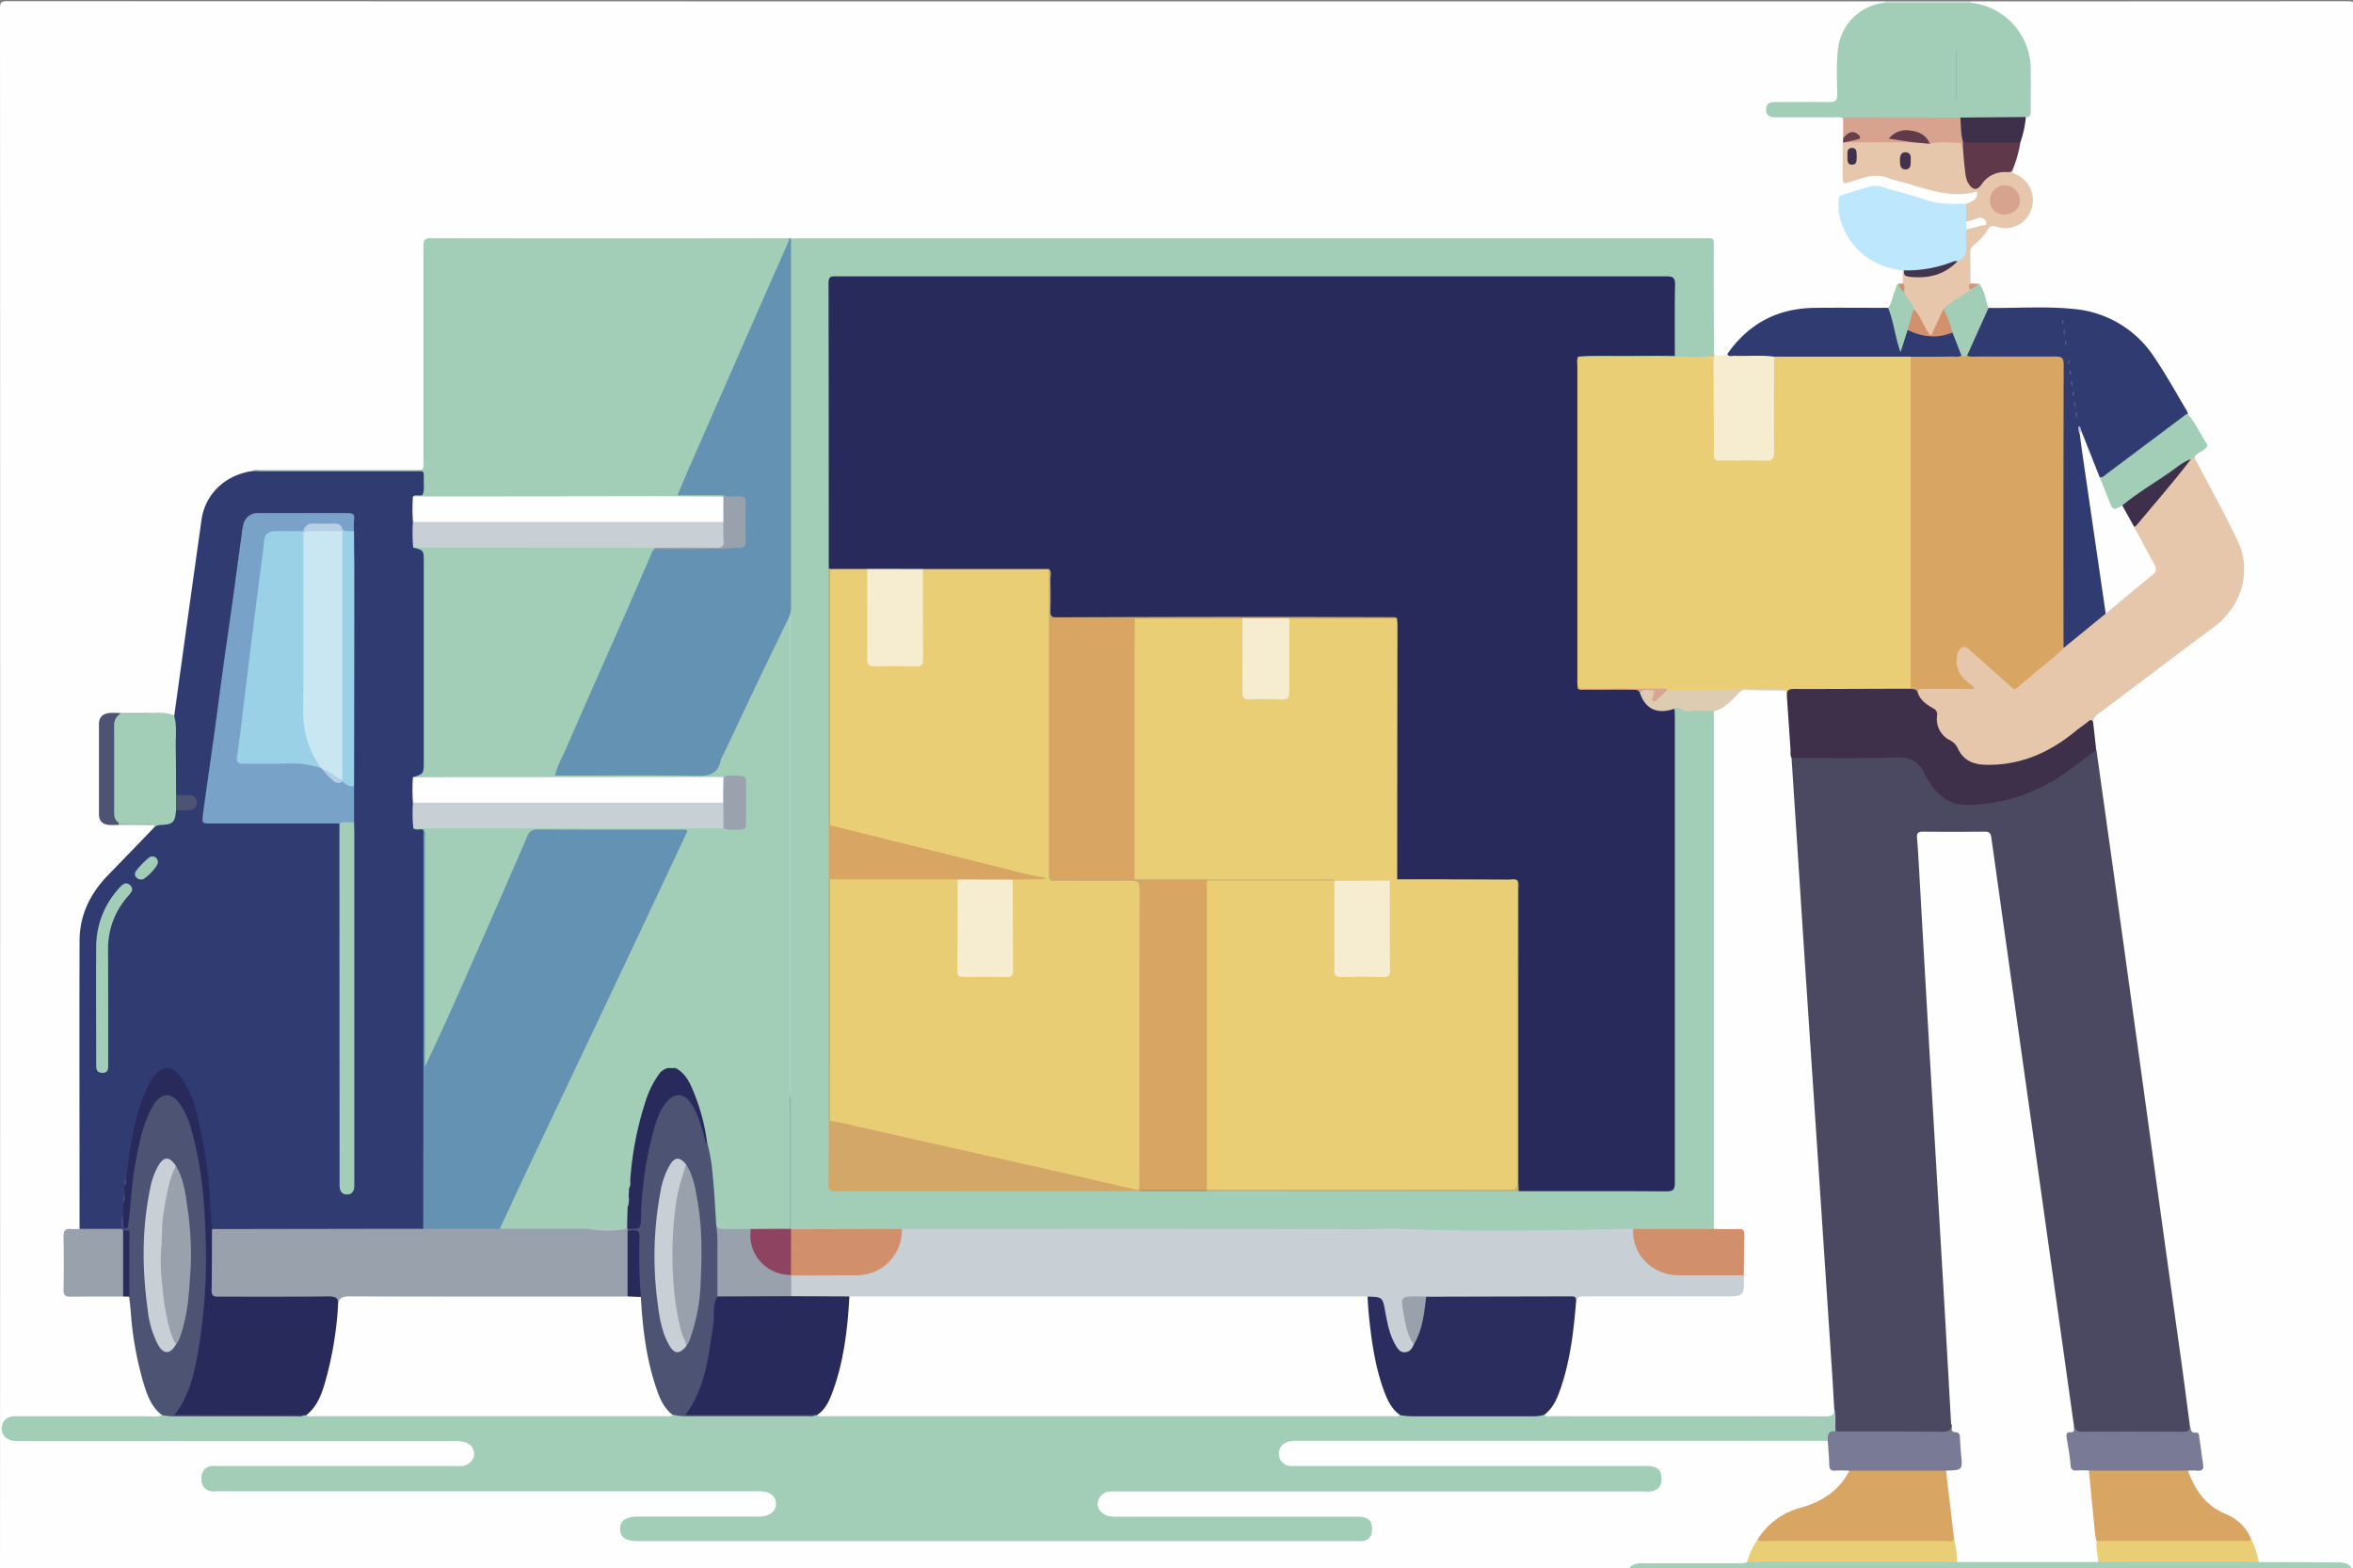 <svg id="OBJECT" xmlns="http://www.w3.org/2000/svg" viewBox="0 0 752.64 501.65"><rect x="0" y="0" width="752.64" height="501.65" fill="#808080" stroke="none"/><defs><style>.cls-1{fill:#fefefe;}.cls-2{fill:#d1e6db;}.cls-3{fill:#a2ceb8;}.cls-4{fill:#2f3b71;}.cls-5{fill:#6392b3;}.cls-6{fill:#a3ceb8;}.cls-7{fill:#4d5473;}.cls-8{fill:#d9a562;}.cls-9{fill:#e6c7ac;}.cls-10{fill:#bce7fd;}.cls-11{fill:#f6ecd0;}.cls-12{fill:#797a96;}.cls-13{fill:#e9ce76;}.cls-14{fill:#99a1ad;}.cls-15{fill:#d8a38e;}.cls-16{fill:#292c5c;}.cls-17{fill:#67404e;}.cls-18{fill:#98baaf;}.cls-19{fill:#97baaf;}.cls-20{fill:#d0916e;}.cls-21{fill:#4b4961;}.cls-22{fill:#3e304a;}.cls-23{fill:#797b96;}.cls-24{fill:#5f394a;}.cls-25{fill:#d19977;}.cls-26{fill:#272a5b;}.cls-27{fill:#e9ce75;}.cls-28{fill:#c8d0d5;}.cls-29{fill:#d3a767;}.cls-30{fill:#d28f6c;}.cls-31{fill:#ddcbb2;}.cls-32{fill:#caa96c;}.cls-33{fill:#8e4461;}.cls-34{fill:#99a2ad;}.cls-35{fill:#bead74;}.cls-36{fill:#add4c1;}.cls-37{fill:#92b9ac;}.cls-38{fill:#b39065;}.cls-39{fill:#b4c3c3;}.cls-40{fill:#78a2c8;}.cls-41{fill:#9bd1e6;}.cls-42{fill:#a1cdb7;}.cls-43{fill:#464e7d;}.cls-44{fill:#434b7a;}.cls-45{fill:#444c7b;}.cls-46{fill:#2a2d5d;}.cls-47{fill:#95baa9;}.cls-48{fill:#d2906c;}.cls-49{fill:#42354e;}.cls-50{fill:#613b4b;}.cls-51{fill:#42334c;}.cls-52{fill:#41324b;}.cls-53{fill:#bbbfd0;}.cls-54{fill:#5a5d81;}.cls-55{fill:#53587f;}.cls-56{fill:#565a80;}.cls-57{fill:#575b80;}.cls-58{fill:#595d81;}.cls-59{fill:#d7a591;}.cls-60{fill:#e9cd75;}.cls-61{fill:#d0b973;}.cls-62{fill:#9ad1e6;}.cls-63{fill:#c9e7f2;}.cls-64{fill:#b7d0e3;}.cls-65{fill:#b4cee2;}</style></defs><title>contact</title><path class="cls-1" d="M753.17,505.4c0,3.36,0,3.36-3.36,3.36q-373.75,0-747.5.06c-2,0-2.31-.46-2.31-2.36Q.09,254.61,0,2.77C0,.91.25.38,2.29.38q300.32.1,600.64.06a.55.55,0,0,1-.16.75,5,5,0,0,1-1.53.65c-8.5,2.61-12.78,8.25-13,17.12-.07,3.68,0,7.36,0,11,0,2.71-.57,3.24-3.26,3.28-4.72.08-9.44,0-14.16,0-.8,0-1.6,0-2.39,0-1.12.09-2.43.08-2.44,1.65s1.31,1.65,2.42,1.66c6,.1,12,0,18,.06,1.24,0,2.62-.23,3.46,1.12.61,2,.24,4,.3,6,.05.55,0,1.11,0,1.67,0,3.35,0,6.7,0,10,0,1.6.58,2.24,2.19,1.66.6-.21,1.23-.34,1.82-.57a16.24,16.24,0,0,1,11.45-.05c4.23,1.41,8.56,2.58,12.9,3.65a27.93,27.93,0,0,0,12.76.5c1.52-.33,1.87.46,1.61,1.75-.42,2.07-2.19,2.55-3.83,3.19a32.47,32.47,0,0,1-13-1.08c-4.35-1.35-8.76-2.51-13.13-3.78a10.88,10.88,0,0,0-7,.16,36.77,36.77,0,0,1-4.6,1.36c-2,.46-2.74,1.65-2.57,3.65a21.43,21.43,0,0,0,17.8,19.56c.85.17,1.78.12,2.44.85a5.42,5.42,0,0,1,.11,4,2.31,2.31,0,0,1-1.2.95c-1.44,1.14-1.4,3-2.06,4.46-.5,1.15-.65,2.51-2.09,3-7.25.43-14.5.06-21.75.19s-14.24,1.53-20.33,5.91a38.85,38.85,0,0,0-7.2,7,7.74,7.74,0,0,1-1.79,1.91c-1.61.67-3.21,1-4.69-.3a7.68,7.68,0,0,1-.51-3.76c0-9.75,0-19.51,0-29.26,0-3.2-.2-3.39-3.4-3.41-4.88,0-9.75,0-14.63,0H256.65A26.72,26.72,0,0,1,253.3,77h-1c-1,.09-2.08.09-3.11.09H140.62c-4.42,0-4.43,0-4.43,4.49q0,32.13,0,64.26c0,5-.11,5.06-5.12,5.06H84.55a11.29,11.29,0,0,0-3.33.22c-6.79,1.22-12.09,4.44-14.88,11.06a17.11,17.11,0,0,0-1.25,4.36q-4.17,29.7-8.27,59.39a5.44,5.44,0,0,1-1,3.13c-2.51.13-5-.69-7.48-.4-3.24,0-6.48,0-9.71,0h-.24c-5.42.11-5.89.58-5.89,5.9q0,11.47,0,22.94c0,5.41.2,5.61,5.6,5.79,3.59.13,7.19-.23,10.77.2a1.27,1.27,0,0,1,.88.93,3.79,3.79,0,0,1-1.55,2.6c-4.65,4.63-9.24,9.31-13.67,14.14-5.24,5.72-8.26,12.33-8.27,20.14q0,43.92,0,87.83c0,1.4.32,2.9-.69,4.16a2.11,2.11,0,0,1-1.11.42c-3.12,0-3.45.24-3.44,4.21,0,4.39,0,8.78,0,13.17,0,2.62.23,2.82,2.9,2.85,5.11.07,10.21-.07,15.32.07a4,4,0,0,1,2.07.42c1.15,1.49,1.07,3.28,1.22,5a110,110,0,0,0,4.2,23.26,21.89,21.89,0,0,0,4.55,8.61c.46.49,1.07,1,.58,1.88-1.2.89-2.6.66-3.94.66q-20.4,0-40.8,0a11.69,11.69,0,0,0-3.34.23,2.79,2.79,0,0,0-2.19,2.81,2.74,2.74,0,0,0,2.15,2.82,13.81,13.81,0,0,0,4.06.27H142.86a21,21,0,0,1,5,.31c2.87.69,4.51,2.56,4.35,4.93s-2.22,4.12-4.94,4.4c-1.12.11-2.24.06-3.36.06H71.68a23.54,23.54,0,0,0-3.36.09c-1.94.28-3,1.35-3,3.12s1,3,3.08,3.31a26.91,26.91,0,0,0,3.59.09H240a28.32,28.32,0,0,1,4.32.14c2.66.41,4.39,2.2,4.47,4.56s-1.65,4.22-4.24,4.78a17.57,17.57,0,0,1-3.83.22H204.94a16.18,16.18,0,0,0-3.11.16,2.87,2.87,0,0,0-2.44,2.87,2.73,2.73,0,0,0,2.34,2.91,12.53,12.53,0,0,0,2.87.19H432.84a19.27,19.27,0,0,0,2.4-.1,2.72,2.72,0,0,0,2.64-3.08,2.62,2.62,0,0,0-2.6-2.86,31.16,31.16,0,0,0-3.35-.09H359a14.26,14.26,0,0,1-5-.53,4.77,4.77,0,0,1-3.48-4.63,4.93,4.93,0,0,1,4.15-4.36,23,23,0,0,1,4.31-.18h164.4c1.12,0,2.24,0,3.36,0,2.63-.17,3.83-1.24,3.8-3.34s-1.21-3-3.7-3.2c-1-.07-2.08,0-3.12,0H416.42a27,27,0,0,1-3.6-.09,4.66,4.66,0,0,1-.81-9.19,15,15,0,0,1,4.76-.42H580.21a10.16,10.16,0,0,1,4.24.41c1.48,1.61,1.17,3.71,1.31,5.59.25,3.44.07,3.75,3.79,3.69a3.81,3.81,0,0,1,1.38.23c1.55,1.08.48,2.11-.14,3-3.44,5.09-8.36,8.08-14.14,9.72a24.36,24.36,0,0,0-11.73,7.11c-.87,1-1.61,2-2.38,3-1.17,1.62-1.69,3.55-2.56,5.31a4.79,4.79,0,0,1-1.64,2.27,8.72,8.72,0,0,1-4,.52h-27.6c-3.82,0-5.26.84-5.29,3s1.43,3.11,5.22,3.11q51.35,0,102.69,0H746.21c2.19,0,4.33,0,6.06-1.62A.9.9,0,0,1,753.17,505.4Z"/><path class="cls-1" d="M630.29.44Q690.65.44,751,.4c1.8,0,2.21.4,2.21,2.2q-.08,250-.05,499.92a.76.76,0,0,1-.82,0,8.75,8.75,0,0,0-6.39-2.14c-6.6,0-13.21,0-19.82,0a9.65,9.65,0,0,1-3.3-.29c-1.45-.92-1.43-2.57-1.92-4-.4-1.12-.79-2.25-1.24-3.35a15.26,15.26,0,0,0-8.16-8c-5.74-2.41-9.23-6.81-11.49-12.4-.31-.78-.87-1.61.1-2.36,3.83-.81,3.82-.81,3.41-5-.12-1.27-.4-2.52-.52-3.8a2.36,2.36,0,0,0-1.24-2.18c-1.26-.56-1.62-1.68-1.94-2.86-1.85-11.76-3.32-23.58-5-35.37-3.17-22.55-6.24-45.11-9.38-67.67-4.85-34.9-9.59-69.82-14.48-104.72-.38-2.76-.83-5.53-1.07-8.32-.1-3-1-5.84-.94-8.82,0-1.93,1.22-3,2.61-4,11.94-8.86,23.72-17.92,35.61-26.84,4.94-3.71,8.61-8.28,9.57-14.65a22.23,22.23,0,0,0-2.07-13.74c-3.8-7.48-7.63-14.94-11.61-22.33a15,15,0,0,1-1.49-3.26c0-1.44,1.2-2,2.17-2.58,1.34-.84,1.59-1.71.71-3.11-1.77-2.81-3.41-5.69-5.18-8.5-3.09-5.13-6.23-10.23-9.32-15.35-7.19-11.89-17.93-17.54-31.6-17.9-6.38-.17-12.77,0-19.15,0a8.24,8.24,0,0,1-3.08-.31c-1.1-.61-1.11-1.81-1.52-2.81-.62-1.5-.64-3.28-2-4.42-.79-.27-1.71-.1-2.42-.66-1.05-3.68-.52-7.42-.31-11.13a3.41,3.41,0,0,1,1.48-2.11,19.76,19.76,0,0,0,3.51-3.92c1.13-1.72,2.4-2.09,4.43-1.65a8.2,8.2,0,0,0,9.94-10.19A8.84,8.84,0,0,0,645,56.57c-.75-.47-1.61-.79-1.7-1.84.67-3.1,1.86-6.07,2.41-9.21.9-2.68,1.06-5.56,2.15-8.19a4.14,4.14,0,0,0,1-3.31c0-3.82,0-7.64,0-11.46A20.6,20.6,0,0,0,633.31,2.12a9.16,9.16,0,0,1-2.92-1A.5.5,0,0,1,630.29.44Z"/><path class="cls-2" d="M630.29.44a2.33,2.33,0,0,0,0,.46c-.89.91-2,.79-3.16.79q-10.54,0-21.11,0c-1.1,0-2.27.13-3.14-.81a3.25,3.25,0,0,0,0-.44Z"/><path class="cls-3" d="M253,76.27c1,0,1.92-.06,2.88-.06h288.8c3.88,0,3.48-.43,3.49,3.43q0,17,.07,34.06c-.07.13-.14.27-.2.41a1.3,1.3,0,0,1-.78.52c-3.88.33-7.76.81-11.61-.3a2.13,2.13,0,0,1-.45-.82,13.93,13.93,0,0,1-.25-3.81c0-5.92,0-11.84,0-17.76,0-2.5-.31-2.75-2.73-2.86-.72,0-1.44,0-2.16,0H270.46c-4.66,0-4.66,0-4.66,4.75q0,42.47,0,84.93a29.56,29.56,0,0,1-.09,3.12q-.06,41,0,82c.12,5.8.13,11.61,0,17.42q-.06,38.58,0,77.17c.18,6.07,0,12.14.08,18.21,0,3.51.12,3.63,3.64,3.63h81.72c4.16,0,8.31.09,12.46.1H365q10.5,0,21,0,49.86,0,99.73,0c14.47-.18,28.94,0,43.41-.08,1.12,0,2.24-.05,3.36,0,1.76.07,2.46-.77,2.4-2.46,0-1,0-1.92,0-2.88q0-71.71,0-143.44a15.67,15.67,0,0,1,.28-4.53c.3-.74.92-1.33,1.64-1,3.15,1.36,6.49.2,9.67.84.78.16,1.61.17,2.05,1a8.74,8.74,0,0,1,.39,3.55q0,78.9,0,157.8c0,1.34.19,2.73-.61,4a3.8,3.8,0,0,1-2.7.72c-7.79,0-15.58.1-23.38,0-.32,0-.63.05-.95.06-20.53.47-41.07.66-61.6.42-4.62,0-9.25-.42-13.89-.42H290.53c-.64,0-1.28,0-1.91-.07-11,.12-22.06,0-33.09,0a5.31,5.31,0,0,1-2.12-.34,1.15,1.15,0,0,1-.6-.68c-.07-13.78,0-27.55,0-40.81-.14-.84-.56-.35-.31-.55.58,13.88.29,27.75.15,41.63a3.47,3.47,0,0,1-2.68.74c-3.26,0-6.52.09-9.78,0-2.79.09-5.58.06-8.37,0-1.23,0-2.42-.18-3.07-1.44-.82-2.61-.52-5.35-.75-8-.52-6.24-1.22-12.46-2.19-18.64A77.69,77.69,0,0,0,221,348.8c-1.1-2.59-2.47-5-5-6.48a2.21,2.21,0,0,0-2.53,0c-2.2,1.11-3.36,3.12-4.38,5.2-3.23,6.59-4.64,13.69-5.81,20.85-.51,3.06-.92,6.14-1.17,9.23a6.94,6.94,0,0,0-.28,2.6,11.15,11.15,0,0,1-.2,2.31,9.46,9.46,0,0,0-.25,3.47,27,27,0,0,1-.19,4.4,11.56,11.56,0,0,1-.83,2.76,2,2,0,0,1-.74.44c-3.84.42-7.7,0-11.54.25q-12.39,0-24.77,0a10.3,10.3,0,0,1-2.6-.2c-1.59-.53-.9-1.63-.56-2.54,1.25-3.37,3-6.53,4.54-9.78q6.87-14.49,13.72-29c9-19.06,18-38.1,27-57.19,4.27-9.12,8.65-18.18,12.88-27.3a14.42,14.42,0,0,1,1.31-2.29,2.68,2.68,0,0,1,1.23-1,50,50,0,0,1,10.45-.1c6.45,1.06,6.66.88,6.66-5.56,0-2.48,0-5,0-7.44,0-1.86-.81-2.59-2.61-2.54a20.72,20.72,0,0,0-4.3.38,25.09,25.09,0,0,1-4.06.18q-45.16,0-90.33,0c-1.49,0-3.05.3-4.43-.6a.56.56,0,0,1,.29-.94c2.24-.62,2.19-2.35,2.19-4.17q0-31.6,0-63.2c0-2.12-.11-4-2.47-4.75-.29-.1-.13-.42-.13-.64.95-.8,2.11-.68,3.21-.68h70.79a8.52,8.52,0,0,1,2.61.25,2.11,2.11,0,0,1,.72.46c.34.94-.2,1.71-.54,2.49q-11,25.18-22.06,50.32c-2.55,5.78-5.06,11.57-7.6,17.36-.93,2.15-.88,2.2,1.53,2.2,14.8,0,29.59,0,44.39,0a3.86,3.86,0,0,0,4-2.61c4.57-10,9.39-20,14.06-30,2.36-5.07,4.86-10.09,7.16-15.19a5,5,0,0,1,1.55-2.38c.63-.41.81,0,.84.59,0,50.16,0,100.32,0,150,0-.28,0-1.06,0-1.83q0-73.17,0-146.35c0-1,.35-2.09-.43-3a28.89,28.89,0,0,1-.09-5.5q0-54.93,0-109.86C252.25,79.66,251.92,77.85,253,76.27Z"/><path class="cls-4" d="M132.18,175.16c3.37.86,3.37.86,3.37,4.72v63.59c0,4.05,0,4.05-3.43,5.14,1.28,2.57.48,5.31.63,8,.16,2.48-.25,5,.26,7.44.57,1.2,2.39.47,2.85,1.84a9.52,9.52,0,0,1,.23,2.86q0,6.48,0,13c-.08,35.6.16,71.19.09,106.78,0,1.58.31,3.22-.61,4.69-1,.82-2.25.7-3.44.71h-61a8.78,8.78,0,0,1-2.84-.29c-1.3-.58-1.1-1.8-1.21-2.88-.66-6.67-.82-13.39-1.94-20-1.35-7.95-2.43-16-6.3-23.24A18.53,18.53,0,0,0,57,344.61c-2.32-2.86-4.9-2.89-7.14,0a28.09,28.09,0,0,0-4.41,9.25,111.87,111.87,0,0,0-4,19.92,20.74,20.74,0,0,1-.58,2.82,6.51,6.51,0,0,0-.32,2.63,11.4,11.4,0,0,1-.2,2.33,9.64,9.64,0,0,0-.25,3.51,19.51,19.51,0,0,1-.2,3.74c-.67,1.45.25,3.29-1.12,4.57-4.46.6-8.92,1.12-13.33-.3,0-30.7-.08-61.41,0-92.12,0-8.2,3.39-15.15,9.08-21q7.53-7.74,15-15.52a1.85,1.85,0,0,1,2-1.06,3.88,3.88,0,0,0,4.25-3.61,1.45,1.45,0,0,1,.48-.8c1.19-.69,2.5-.37,3.76-.5,1-.1,2-.28,2.09-1.52s-.9-1.7-2-1.87c-1.44-.22-3.1.44-4.23-1a8.74,8.74,0,0,1-.37-3.29c-.1-6.75.19-13.5-.17-20.24a2.27,2.27,0,0,1,.39-1.58c2.91-20.93,5.78-41.87,8.75-62.79,1.17-8.23,7.7-14.33,16.29-15.51a5.07,5.07,0,0,1,2.12-.16h50.23c2.74,0,3,.23,3.11,2.92,0,.32,0,.64,0,1,.2,2.4-.21,4.46-2.88,5.27-1.1,2.44-.26,5-.56,7.52C132.6,169.8,133.38,172.55,132.18,175.16Z"/><path class="cls-3" d="M584.58,460.86l-170.15,0a6.77,6.77,0,0,0-3,.54,3.77,3.77,0,0,0-2.33,4.08,3.89,3.89,0,0,0,3.48,3.44,12.84,12.84,0,0,0,2.15,0H526.53c3.72,0,5,1.26,4.93,4.53-.07,2.15-1.3,3.18-3.2,3.58a11.89,11.89,0,0,1-2.39.05H357.4c-.72,0-1.44,0-2.16,0a4.21,4.21,0,0,0-4.13,3.63c-.23,1.76,1.19,3.52,3.23,4.16a11,11,0,0,0,3.33.28h76.55c3.5,0,4.9,1.4,4.61,4.53a3.23,3.23,0,0,1-3.18,3.26,23.78,23.78,0,0,1-2.39,0H204.07c-4,0-5.68-1.15-5.72-3.84s1.82-4,5.86-4h38.64c3.31,0,5.45-1.71,5.35-4.18s-1.94-3.9-5.33-3.9H70.09a19.2,19.2,0,0,1-2.4,0c-2.08-.25-3.27-1.75-3.28-4s1.16-3.79,3.22-4.07a17.27,17.27,0,0,1,2.16,0h75.83c.72,0,1.45.05,2.16,0,2-.18,3.87-1.9,3.86-3.67a3.9,3.9,0,0,0-3.07-4,12.63,12.63,0,0,0-3.56-.35H6.77c-.64,0-1.28,0-1.92,0C2.23,460.77.6,459.32.55,457s1.61-4,4.35-4c13.92,0,27.84,0,41.76,0,1.73,0,3.5.39,5.19-.31.59-.58,1.33-.44,2-.42,13.66.36,27.33.06,41,.15a7.55,7.55,0,0,0,1.9-.23,4.23,4.23,0,0,1,1.42,0,24.53,24.53,0,0,0,4.77.12q55.22,0,110.43,0a8.44,8.44,0,0,0,1.67-.16c14.26.55,28.53.11,42.79.24a10.45,10.45,0,0,0,2.62-.18,3.78,3.78,0,0,1,.95,0,13.84,13.84,0,0,0,3.58.08q90.6,0,181.18,0a8.44,8.44,0,0,0,1.67-.16q23,.39,46,0a11,11,0,0,0,1.9.16H582c1.68,0,3.41.15,4.5-1.55,1.27-.27,1.2.8,1.26,1.45a13.05,13.05,0,0,1-.22,5.35A10.13,10.13,0,0,0,584.58,460.86Z"/><path class="cls-3" d="M132.12,158.85c.89-1,2.72.3,3.17-.88s.25-2.82.25-4.24c0-3.46.36-3-3.11-3H83.33c-.87,0-1.75-.06-2.62-.09.85-.66,1.85-.34,2.78-.34q24.33,0,48.68,0c3.67,0,3.27.35,3.27-3.4q0-34.05,0-68.11c0-1.64.09-2.6,2.24-2.59q57.08.11,114.15,0c.24,0,.48,0,.72.06.44,1.44-.35,2.63-.87,3.83-6,13.67-12,27.36-18,41-5.3,12.06-10.62,24.12-16,36.43a60.76,60.76,0,0,0,7.36.16c1.44.05,2.88-.06,4.32.05.79.06,1.84-.23,2.13,1a1.43,1.43,0,0,1-.66.55,11,11,0,0,1-3.57.3q-45.53,0-91,0C134.84,159.61,133.34,159.92,132.12,158.85Z"/><path class="cls-5" d="M231.4,158.41H216.69c1.35-3.17,2.57-6.08,3.83-9q10.08-23,20.17-46,5.58-12.7,11.2-25.39c.25-.58.43-1.19.65-1.78a.61.61,0,0,1,.46,0q0,58.5,0,117a7.41,7.41,0,0,1-.43,3.52c.13.12.16.21.1.29s-.11.11-.16.11c-3.23,6.67-6.49,13.32-9.68,20-3.81,8-7.56,16-11.34,24a9.31,9.31,0,0,0-.93,1.94c-.88,4.58-3.83,5.16-8,5.08-14.15-.27-28.3-.1-42.45-.1h-2.57c.66-3,2.1-5.42,3.23-8C187.32,225.06,194,210,200.61,195c2.5-5.7,4.94-11.42,7.42-17.12a5.51,5.51,0,0,1,1.3-2.26c.87-.77,1.94-.64,3-.64,4.95,0,9.9-.1,14.85,0,3,.08,5.86-.68,8.81-.63,1.3,0,1.86-.74,1.87-2,.06-3.6,0-7.19,0-10.78,0-1.6-.89-2-2.29-2.05S232.45,160,231.4,158.41Z"/><path class="cls-3" d="M602.9.88l27.41,0a21.41,21.41,0,0,1,19.24,20.68c.08,4.63,0,9.26,0,13.9,0,1.13,0,2.15-1.59,2a3.56,3.56,0,0,1-2.68.73c-6.12,0-12.23.09-18.35,0-11.94.14-23.87,0-35.81.06a2.94,2.94,0,0,1-1.62-.32c-.93-.69-2-.4-3-.4-6.23,0-12.47,0-18.7,0-2.15,0-3.1-1-2.85-2.88s1.5-2,3-2c5.76,0,11.51-.07,17.27,0,1.88,0,2.43-.49,2.44-2.41,0-5-.4-10,.32-15.07A16.69,16.69,0,0,1,602.9.88Z"/><path class="cls-6" d="M752.71,502.5c0,1,0,1.95,0,2.93a3.58,3.58,0,0,1-3.94,2.46c-.88,0-1.76,0-2.64,0H526.64c-.64,0-1.28,0-1.92,0-2.64-.06-4.24-1.49-4.29-3.83s1.59-4,4.36-4c10.32,0,20.63,0,31,0a6.64,6.64,0,0,0,3.06-.37,3.6,3.6,0,0,1,2.69-.79c21.48,0,43-.11,64.44.05q22.58-.17,45.15,0c16.23-.15,32.46-.05,48.69-.05a3.75,3.75,0,0,1,2.7.78c8.31,0,16.62,0,24.94.08C749.57,499.76,751.79,500,752.71,502.5Z"/><path class="cls-7" d="M97.13,452.7c-.76.65-1.68.36-2.53.36q-19.6,0-39.22,0a32.84,32.84,0,0,1-3.53-.39c-3.62-2.71-4.9-6.79-6.12-10.83a109,109,0,0,1-3.93-22.55c-.13-1.51-.32-3-.49-4.52a5.11,5.11,0,0,1-.74-3.43c0-5.73,0-11.47,0-17.2a5.61,5.61,0,0,0-.19-1.73c1-11.54,1.74-23.12,5.64-34.18a23.32,23.32,0,0,1,3.18-6.15c2.13-2.88,5.29-3.09,7.83-.59a14.61,14.61,0,0,1,3.16,5.05c3.18,7.78,4.38,16,5.31,24.27a181.35,181.35,0,0,1,1,27.76C66,420.55,65,432.5,61.18,444a24.89,24.89,0,0,1-4.12,7.9c12.23,0,24.35,0,36.47,0C94.76,451.92,96.12,451.58,97.13,452.7Z"/><path class="cls-8" d="M562.16,492.49a23,23,0,0,1,13.69-10.17c6.8-1.92,12.41-5.36,15.67-11.92a3.24,3.24,0,0,1,2.67-.79q13-.06,25.91,0a4.77,4.77,0,0,1,2.33.46c.94.71.94,1.81,1.08,2.81.76,5.61,1.42,11.23,2.14,16.85a5.87,5.87,0,0,1-.17,2.6c-.76,1.56-2.24,1.35-3.55,1.36-5.75.06-11.5,0-17.25,0-13,0-26,0-39,0C564.43,493.66,562.86,494.2,562.16,492.49Z"/><path class="cls-9" d="M643.66,54.65c.05.82.74.9,1.3,1.19a9,9,0,0,1,4.68,11.43,8.74,8.74,0,0,1-11.14,5.22,2,2,0,0,0-2.7,1,18.28,18.28,0,0,1-4.26,4.77,3,3,0,0,0-1.33,2.64c.09,3.27.07,6.54.09,9.81a10.82,10.82,0,0,1,.16,2.2c-1.37,1.83-3.52,2.64-5.26,4a18.48,18.48,0,0,0-3.2,2.43c-1.26,2.16-1.86,4.59-3,6.8-1,2-1.73,2-3,.15-1.55-2.33-2.58-5-4.29-7.2-.77-2-2.62-3.36-3.13-5.5a9.33,9.33,0,0,1,.07-2.84l-.06-4.18a.45.45,0,0,1,.63-.17,3.64,3.64,0,0,0,3.61,1.8c4.91-.21,9.42-1.38,12.91-5.13,2-1,2.62-2.7,2.44-4.89a10.8,10.8,0,0,1,.27-4.45c1.45-1.76,4-1.07,5.74-2.61-1-1-1.93-.34-2.87-.21s-2.12,1-3-.36c-.28-1.77-.69-3.55.47-5.2,1.63-.94,4-1.27,3.59-4.09-8.4,2.41-16.1-.9-23.94-3-1.61-.44-3.25-.84-4.8-1.43-3.93-1.49-7.51,0-11.14,1.15-3.1,1-3.1,1-3.1-2.34s0-6.69,0-10a2.59,2.59,0,0,1,.8-.47c7.12-.54,14.26-.06,21.39-.19,1.87-.22,3.68.52,5.55.37,2.83-.69,5.71-.36,8.57-.33a2.47,2.47,0,0,1,2.23,1.17,30.12,30.12,0,0,1,1,7.08A11.13,11.13,0,0,0,630.12,58c.94,1.76,2.06,1.91,3.29.38C636.1,55.09,639.56,54.05,643.66,54.65Z"/><path class="cls-10" d="M628.91,73.42c0,1.5-.15,3,0,4.48.21,2.47,0,4.65-2.76,5.61-4.43,2.57-9.29,3.4-14.32,3.54a4.36,4.36,0,0,1-2.73-.58l-.22,0-.22,0c-10.49-1-18.52-8.1-20.47-18.31a25.61,25.61,0,0,1-.11-4.3c0-1,.58-1.36,1.44-1.61,3-.86,5.92-1.87,8.92-2.65,2.27-.59,4.37.54,6.49,1.1,4,1.06,8,2.18,11.89,3.49s8,.89,12.09,1.06l0,5.66A1.85,1.85,0,0,1,628.91,73.42Z"/><path class="cls-4" d="M552.49,113.25c5.26-7.48,12.18-12.49,21.29-14.15a40.66,40.66,0,0,1,6.88-.63c7.74-.08,15.47,0,23.21,0A1.57,1.57,0,0,1,605,99.59c1.18,4,2.15,8,2.91,11.5.39-1.66.69-3.93,2.25-5.72,2.18-.39,4,.78,5.81,1.6a4,4,0,0,0,3.32.12c1.67-.6,3.37-1.44,5.26-.85,1.85,2.37,3.31,4.87,2.84,8.06a3.34,3.34,0,0,1-2.26.63c-4.63,0-9.26.17-13.89-.11-13.77.32-27.54.08-41.3.14a12.6,12.6,0,0,1-2.38-.18c-4-.6-8-.14-12.07-.33C554.37,114.4,553,114.75,552.49,113.25Z"/><path class="cls-3" d="M56.3,259.18c-.28,3.83-1,4.55-4.75,4.7a4,4,0,0,0-2,.55l-.56-.55a79.47,79.47,0,0,0-8.31-.16,8.33,8.33,0,0,1-3.06-.37,3.87,3.87,0,0,1-1.76-3.69c-.08-9.17-.1-18.33,0-27.49,0-1.74.49-3.34,2.46-3.93,3.4-.18,6.8.21,10.19-.21,2.44-.09,4.89-.24,7.18.89.95,3.27.47,6.62.53,9.94.09,5.16.07,10.32.1,15.48A4.68,4.68,0,0,1,56.3,259.18Z"/><path class="cls-11" d="M552.49,113.25c.57,1.06,1.56.51,2.35.55,4.19.2,8.39-.29,12.58.29a5.12,5.12,0,0,1,.77,3.43c0,8.79,0,17.58,0,26.37,0,3.69-.51,4.19-4.13,4.21-4.4,0-8.8.07-13.19,0-2.77-.05-3.39-.65-3.41-3.45-.08-9.35,0-18.7,0-28a6,6,0,0,1,.65-2.77l.16-.11C549.66,113.62,551.14,114,552.49,113.25Z"/><path class="cls-12" d="M622.56,470.41h-31c-1.51,0-3-.14-4.54,0s-1.86-.55-1.9-1.91c-.07-2.54-.32-5.08-.5-7.62,0-1.79.07-3.45,2.61-3,1.06-1,2.39-.74,3.63-.74q14.56,0,29.12,0c1.57,0,3-.12,4-1.59,1.72,1.17,3.46,2.44,3.66,4.67s.48,4.44.55,6.67C628.26,471,626.46,472.1,622.56,470.41Z"/><path class="cls-13" d="M562.16,492.49c.74.73,1.67.41,2.51.41q28.91,0,57.8,0c.91,0,2.18.59,2.58-.95,1.49,1.43,2,5.32,1,7.72H558.8A26.32,26.32,0,0,1,562.16,492.49Z"/><path class="cls-14" d="M25.45,393.08H38.93a1.43,1.43,0,0,1,1,.95c.59,6.31.21,12.62.21,18.93a2.64,2.64,0,0,1-.72,1.75c-5.59,0-11.18,0-16.77.06-1.77,0-2.36-.44-2.32-2.27.11-5.67.09-11.35,0-17,0-1.71.41-2.57,2.27-2.37A21.31,21.31,0,0,0,25.45,393.08Z"/><path class="cls-15" d="M612.08,45.54l-22.19,0c.78-1.75,2.73-.78,4-1.84a1.81,1.81,0,0,0-2.46-.32c-.59.35-1.05,1-1.88.83l0-6.31a5,5,0,0,1,1.37-.39q18.08,0,36.15.1c1.48,2.46.79,5.27,1.27,7.88a1.27,1.27,0,0,1-.51,1.08c-.35-.3-.7-.88-1-.88-3.16,0-6.35-.55-9.48.35-2-1.79-4-3.69-7-3.67a7.15,7.15,0,0,0-4.78,1.53,23.17,23.17,0,0,0,4.49.65C610.81,44.56,611.87,44.27,612.08,45.54Z"/><path class="cls-7" d="M38.37,228.4a4.19,4.19,0,0,0-1.86,3.9c0,9.12,0,18.24,0,27.36,0,1.31.09,2.57,1.32,3.39.45.24.39.52.08.83-1,0-1.92.05-2.88,0-2.23-.13-3.37-1.23-3.38-3.49,0-9.59,0-19.18,0-28.77,0-2.27,1.29-3.35,3.39-3.55,1.11-.11,2.23,0,3.35,0,.2.09.26.17.19.24A.29.29,0,0,1,38.37,228.4Z"/><path class="cls-3" d="M610.19,105.55c-.72,2.27-1.45,4.53-2.27,7.11-1.77-4.84-2.17-9.75-4-14.23,1.31-1.5,1.32-3.52,2.11-5.22.39-.83.29-1.92,1.25-2.47,1.06.63,1.38,1.76,1.88,2.76.57,2,2.65,3.19,3,5.33A10.19,10.19,0,0,1,610.19,105.55Z"/><path class="cls-16" d="M39.38,414.71l0-21.14a1.36,1.36,0,0,1,2,0q0,10.59,0,21.19Z"/><path class="cls-17" d="M589.56,44.17c1.37-1.46,2.75-2.86,4.84-1.13a1.45,1.45,0,0,1,.59,1c0,.41-.54.49-.94.58l-4.16.93-.19,0-.19.05C589.53,45.07,589.55,44.62,589.56,44.17Z"/><path class="cls-18" d="M37.93,263.88c0-.28,0-.56-.08-.83,2.68.88,5.45.22,8.17.44,1,.08,2-.35,2.94.39Z"/><path class="cls-19" d="M38.37,228.4c0-.11,0-.22,0-.34l10.1,0C45.15,228.92,41.74,228.25,38.37,228.4Z"/><path class="cls-20" d="M609.11,93.5a5.16,5.16,0,0,1-1.88-2.76l1.46-.06C609.48,91.52,609,92.56,609.11,93.5Z"/><path class="cls-21" d="M624.14,455.4c.14,2-.71,2.6-2.79,2.58-11.38-.13-22.77-.08-34.16-.1-.34-2.4.27-4.87-.49-7.24a2.31,2.31,0,0,1-.79-1.93c-.43-7.89-1-15.78-1.51-23.67-.59-8.44-1.11-16.89-1.72-25.33-.41-5.57-.76-11.15-1.12-16.73q-.87-13.26-1.78-26.53c-.4-5.81-.73-11.64-1.12-17.45q-.85-13-1.74-26.06c-.4-5.65-.75-11.31-1.13-17-.58-8.76-1.19-17.52-1.75-26.29-.39-6.06-1-12.1-1.11-18.17-.06-2.94-1.09-5.86-.16-8.81.65-1.09,1.76-1,2.78-1,11.51,0,23,0,34.54,0a4.34,4.34,0,0,1,4,2.2c1.56,2.41,3.17,4.8,4.79,7.18,3,4.36,7,6,12.35,5.68a59,59,0,0,0,19.73-4.66c5.79-2.47,10.71-6.34,15.71-10.07,1.18-.88,2.18-2.19,3.91-2.06q2.91,20.76,5.82,41.52,3.51,25.27,7,50.55,3.72,27,7.46,54.1,3.48,25.15,7,50.31c.91,6.64,1.76,13.3,2.64,19.94.47,1.18,0,1.83-1.17,2.1a10,10,0,0,1-2.38.18q-14.82,0-29.65,0c-1.67,0-3.45.14-4.2-1.92-1.57-7.68-2.42-15.47-3.51-23.23q-4.21-30-8.45-60.09c-4.73-34-9.58-67.92-14.31-101.89-.74-5.34-.22-4.88-5.72-4.9-4.71,0-9.43,0-14.15,0-2.73,0-2.82.18-2.73,2.85.45,12.69,1.43,25.35,2.08,38,.71,13.64,1.59,27.26,2.39,40.9.64,11,1.2,22,1.92,33,.79,12,1.45,24.08,2.2,36.11.6,9.72,1.29,19.44,1.57,29.18.05,1.92.58,3.8.47,5.73C624.72,453.45,624.89,454.52,624.14,455.4Z"/><path class="cls-9" d="M701.91,146.31c4.65,8.91,9.56,17.7,13.87,26.77,4.6,9.67,1.2,20.9-7.59,27.45-12.45,9.29-24.83,18.67-37.26,28a3,3,0,0,0-1.38,2.36,8.14,8.14,0,0,0-3.25,2c-5.57,4.31-11.19,8.53-18.1,10.55a36.07,36.07,0,0,1-15.34,1.53,8,8,0,0,1-6.38-4.08,11.58,11.58,0,0,0-3.9-4.15,7,7,0,0,1-3.46-6.65,3.45,3.45,0,0,0-1.94-3.48c-1.95-1.23-3.83-2.67-4.15-5.26.22-1.71,1.56-1.59,2.74-1.6,3.91-.05,7.83,0,11.75,0a5.34,5.34,0,0,0,2.34-.17,8.28,8.28,0,0,0-1.72-1.68,8.56,8.56,0,0,1-2.7-8.05,3.57,3.57,0,0,1,2-3.09c1.4-.61,2.46.24,3.43,1.11,3.88,3.45,7.85,6.8,11.66,10.32,1.56,1.44,2.55,1.23,4,0,4.31-3.7,8.69-7.3,13.06-10.92q6.78-5.68,13.59-11.36c4.86-4,9.65-8.12,14.56-12.09a2.3,2.3,0,0,0,.55-3.51c-1.87-2.89-3.08-6.14-4.92-9.05a4.42,4.42,0,0,1-.94-2.67c3.44-4.47,7.2-8.68,10.76-13,2.46-3,5-6,7.43-9A1,1,0,0,1,701.91,146.31Z"/><path class="cls-4" d="M673.56,196.26l-13.47,11c-1.18-1.28-.8-2.87-.8-4.34q0-41.52,0-83c0-4.93,0-4.93-5-4.93-7,0-13.91,0-20.87,0a8.2,8.2,0,0,1-3.77-.46,1.59,1.59,0,0,1-.45-2.12c1.91-4.51,3.86-9,6.19-13.33a1.41,1.41,0,0,1,.72-.59c9.09.12,18.21-.59,27.27.35a34.28,34.28,0,0,1,25.76,15.52c3.75,5.54,7,11.43,10.42,17.17a3.75,3.75,0,0,1,.26.9,4,4,0,0,1-1.63,1.7q-11.79,8.85-23.59,17.68c-.93.69-1.82,1.71-3.19.88a107.29,107.29,0,0,1-6-14.56c0-.47-.28-.9-.27-1.17a10,10,0,0,0,.67,2.43c2.1,12.22,3.66,24.51,5.51,36.76.85,5.69,1.71,11.39,2.48,17.09A4.37,4.37,0,0,1,673.56,196.26Z"/><path class="cls-22" d="M613.35,221.27c.71,2.62,2.75,4,4.92,5.26a2.14,2.14,0,0,1,1.33,2.41,7.55,7.55,0,0,0,4,7.79,5.63,5.63,0,0,1,2.55,2.46c2.31,5.26,6.85,5.62,11.66,5.42,10-.42,18.47-4.47,26.06-10.72,1.35-1.11,2.85-2.06,4.18-3.2.69-.6,1-.4,1.46.19l1,9.08c-5,3.46-9.54,7.44-14.84,10.41a55.52,55.52,0,0,1-23.33,7c-4.42.34-8.43,0-11.77-3.06a24.87,24.87,0,0,1-5.12-7.14c-1.94-3.78-4.57-5-8.88-4.89-11.17.38-22.36.15-33.55.17-.89-.23-1-1-1-1.7-.21-6.06-1.13-12.07-1-18.14-.09-2.12,1-3,3.06-3,12.22.07,24.44-.27,36.65.18C611.88,219.77,613.19,219.57,613.35,221.27Z"/><path class="cls-8" d="M699.86,470.41c2.27,6.31,5.79,11.4,12.35,14a14.51,14.51,0,0,1,7.89,8c-.38,1.56-1.72,1.22-2.72,1.25-3.74.11-7.49,0-11.23,0H674.6a10.05,10.05,0,0,1-3.78-.37,2.84,2.84,0,0,1-1.37-2.63c-.44-6-1.27-12.06-1.69-18.1-.06-.88-.21-1.77.53-2.48a4.61,4.61,0,0,1,2.55-.52q13,0,26.12,0C698,469.61,699.07,469.53,699.86,470.41Z"/><path class="cls-23" d="M699.86,470.41H668.24c-1.44,1-3,.67-4.62.53a1.86,1.86,0,0,1-1.75-1.67,93.79,93.79,0,0,1-1.32-9.43c-.15-2,1.84-2.36,2.92-3.42a2.26,2.26,0,0,0,2.31,1.55c10.86-.08,21.72-.06,32.59,0,1.17,0,2.07-.1,2-1.56.44.85.43,2,2,1.87,1.18-.13,1,1.06,1.14,1.74.45,2.75.72,5.52,1.18,8.27.28,1.7-.28,2.32-2,2.13A21.17,21.17,0,0,0,699.86,470.41Z"/><path class="cls-3" d="M671.6,152.62c.94.26,1.47-.44,2.09-.91l24.68-18.51c.44-.33.8-.79,1.42-.79,2.44,2.88,4,6.34,6,9.46.66,1-.17,1.42-.78,1.92-1,.83-2.46,1.19-3.1,2.52-.41.09-.85.11-1.09.55-7.07,5.44-14.77,10-21.93,15.32-2.87,1.9-3.43,1.81-4.57-1.38C673.35,158.1,671.57,155.65,671.6,152.62Z"/><path class="cls-13" d="M670.63,492.91q23.37,0,46.75,0c.92,0,1.94.35,2.72-.49a25.8,25.8,0,0,1,2.37,7.25H671.12C669.89,497.49,669.3,495.27,670.63,492.91Z"/><path class="cls-24" d="M627.81,46.53l.12-1a3.09,3.09,0,0,1,2.45-.75q6.71-.08,13.42,0a3,3,0,0,1,2.43.79,38.5,38.5,0,0,1-2.57,9c-.65.67-1.46.47-2.25.46A8.74,8.74,0,0,0,633.84,59c-1.37,1.9-2.64,1.9-4,0-1-1.42-1.16-3.13-1.34-4.78C628.2,51.63,628,49.08,627.81,46.53Z"/><path class="cls-3" d="M636.08,98.47q-3.45,7.65-6.89,15.31c-.59,1.06-1.18.84-1.77,0q-1.44-3.7-2.9-7.41a17.16,17.16,0,0,1-2.87-7.55c2.57-2.48,5.91-3.89,8.63-6.16.47-1.33,1.74-1.46,2.82-1.88C634.93,93,635,95.94,636.08,98.47Z"/><path class="cls-22" d="M646.23,45.6l-18.3,0c-.75-2.61-.68-5.32-.88-8L648,37.43A34.14,34.14,0,0,1,646.23,45.6Z"/><path class="cls-25" d="M633.1,90.77l-2.82,1.88a1.27,1.27,0,0,1,0-2Z"/><path class="cls-26" d="M535.63,226.65c0,.88.1,1.75.1,2.63q0,74.5,0,149c0,2.13-.45,2.81-2.72,2.8-15.75-.11-31.51-.06-47.27-.06-1-1.18-.64-2.6-.64-3.92q0-45.53,0-91.06c0-1.17.3-2.43-.64-3.43-1-.82-2.28-.58-3.45-.58-10.1,0-20.2,0-30.31,0-1.33,0-2.72.21-3.92-.66-.91-1.37-.64-2.93-.64-4.43q0-37.25,0-74.49c0-1.26.21-2.56-.41-3.76-1-1.07-2.23-.72-3.39-.73H340.71c-5.33,0-5.33,0-5.34-5.26v-7.19a2.7,2.7,0,0,0-.74-2.41,7.34,7.34,0,0,0-3.53-.4c-11.93,0-23.87.08-35.8-.06-5.89.08-11.78.1-17.66,0-3.94-.06-7.88.34-11.81-.23a2.46,2.46,0,0,1-.73-.55q0-45.69-.08-91.38c0-2.35,1.21-2.09,2.69-2.09h130q67.64,0,135.27,0c2.1,0,2.86.4,2.81,2.7-.16,7.59-.06,15.19-.07,22.79-1,.79-2.1.6-3.19.6-8,0-16,0-24.06,0-1,0-2.1-.22-2.83.79a8.31,8.31,0,0,0-.32,3.32q0,48.72,0,97.42a10.35,10.35,0,0,0,.28,3.33c.64,1,1.65.82,2.59.82,4.39,0,8.77,0,13.16,0,1.19,0,2.43-.13,3.34.9a24.71,24.71,0,0,1,1.43,2.44,6.61,6.61,0,0,0,7.24,3.26C534.1,226.57,534.86,226.17,535.63,226.65Z"/><path class="cls-27" d="M504.7,220.28c-.06-.71-.16-1.42-.16-2.13q0-50.86,0-101.73a4,4,0,0,1,.26-2.34c10.31-.22,20.62-.1,30.93-.06,4.12.1,8.24.47,12.35-.21q.06,15.21.13,30.42c0,3.09,0,3.09,3.09,3.09,4.39,0,8.79-.12,13.18.06,2.25.09,3-.49,3-2.86-.12-10.14,0-20.29,0-30.43l43.7,0a5.1,5.1,0,0,1,.75,3.44q0,49.68,0,99.34a5.08,5.08,0,0,1-.75,3.44c-12.45,0-24.89.11-37.34.07-1.63,0-2.37.41-2.24,2.05-.92,0-.91-1.09-1.65-1.3a148.76,148.76,0,0,0-19.12.1,133.7,133.7,0,0,1-17.45,0c-4.2-.4-8.41-.57-12.62-.75C515.37,220.31,510,220.81,504.7,220.28Z"/><path class="cls-1" d="M571.21,220.88l.33,1.6q.59,8.57,1.17,17.14c.07.93-.17,1.91.34,2.79q1.65,25.22,3.28,50.44,1.53,23.31,3.08,46.62,1.82,27.25,3.62,54.5,1.56,23.43,3.1,46.86c.21,3.27.38,6.54.57,9.81.18,2-.81,2.41-2.7,2.41-29.18-.07-58.37,0-87.55-.06-.85,0-1.78.3-2.51-.43.55-1.87,2.15-3.09,3-4.82a68.59,68.59,0,0,0,5-17.9c.79-4.72,1-9.5,1.86-14.21.67-1.71,2.18-1.68,3.62-1.7,4.72,0,9.43,0,14.15,0h31.16c4.28,0,4.28,0,4.31-4.17,0-.56,0-1.12.06-1.67-.09-3.88-.07-7.77,0-11.65,0-2-.75-2.61-2.67-2.64-2.08,0-4.29.63-6.23-.72q0-81,0-162c0-1.2,0-2.39,0-3.59a76.38,76.38,0,0,0,8-6.54,2.23,2.23,0,0,1,1.58-.44c4.29,0,8.58,0,12.87,0A.72.72,0,0,1,571.21,220.88Z"/><path class="cls-28" d="M557.79,407.92c.2,6.76.2,6.76-6.57,6.76-14.77,0-29.54,0-44.31,0-1.27,0-2.36,0-2.78,1.49a12.89,12.89,0,0,0-4.93-.71c-14.21,0-28.41.07-42.61,0-1.75-.07-3.5,0-5.25-.06s-2.35.73-2.09,2.5a59.78,59.78,0,0,0,3.22,12.2,2.9,2.9,0,0,1-2.41,2.87,3.46,3.46,0,0,1-3.7-1.62c-2.34-3.11-2.77-6.9-3.72-10.5-.06-.23-.09-.47-.13-.71-.88-4.81-.88-4.81-5.76-4.68-1.29.09-2.56.06-3.84.06H274.46a25.59,25.59,0,0,1-2.63-.07c-5.41.12-10.83,0-16.24,0a4.5,4.5,0,0,1-2.54-.53c-1.26-2.17-.92-4.43-.34-6.69.86-1.12,2.13-.93,3.29-.93,5.34,0,10.67-.12,16,0,7.62.17,14.76-3.82,15.91-12.9a2.4,2.4,0,0,1,.57-1.29c48.93,0,97.86-.1,146.79.11,4.12,0,8.23-.32,12.36-.15,17.8.75,35.62.64,53.42.38,7.1-.1,14.19-.34,21.29-.34a2.7,2.7,0,0,1,.6,1.54c1.11,8.57,7.66,12.62,14.63,12.62,5.67,0,11.34,0,17,0C555.68,407.29,556.83,407.12,557.79,407.92Z"/><path class="cls-5" d="M135.37,393.05l.06-53.26q0-37.18,0-74.38c1.32.32,1.05,1.44,1.11,2.32.11,1.67,0,3.36,0,5q0,31.8,0,63.59a12.58,12.58,0,0,1-.23,3.52c2.31-6,5.07-11.86,7.65-17.77,7.74-17.74,15.56-35.43,23.31-53.17,1.8-4.12,1.83-4.19,6.41-4.19,14.31,0,28.63,0,42.94,0,1.15,0,2.63-.6,3.27,1.1Q210.7,285.45,201.47,305q-4.4,9.3-8.81,18.6-11.59,24.44-23.19,48.86c-3.23,6.85-6.4,13.73-9.6,20.59a3.76,3.76,0,0,1-2.92.77q-9.34,0-18.68,0C137.25,393.84,136.17,393.91,135.37,393.05Z"/><path class="cls-14" d="M135.37,393.05l24.5,0H188.2a59.51,59.51,0,0,0,12,0h0l.45-.09.33.33a3.33,3.33,0,0,1,.33.86c.27,6.13.1,12.27.1,18.41a3.27,3.27,0,0,1-.66,2.25c-1.38.88-2.94.61-4.44.61q-40.62,0-81.24,0c-2.56,0-5.29-.52-7,2.17-.91-2-2.58-2.22-4.54-2.21-10.44.06-20.88,0-31.33,0a20.1,20.1,0,0,1-3.1-.13,2.08,2.08,0,0,1-2-2c-.23-6.3-.26-12.59,0-18.88a1.59,1.59,0,0,1,.67-1.22l60.15-.1Z"/><path class="cls-3" d="M219.94,265.87c-.62-.75-1.48-.49-2.24-.49-15.27,0-30.53,0-45.8-.05a3,3,0,0,0-3.2,2.12q-8,18.44-16.08,36.83c-5.41,12.34-10.85,24.66-16.73,37v-2.38q0-35.37,0-70.73c0-.91.37-1.93-.42-2.74-1-.44-2.28.31-3.27-.49.89-.9,2.06-.77,3.16-.77q40.93,0,81.89,0c1.1,0,2.27-.12,3.14.81Z"/><path class="cls-7" d="M200.74,393.59l0-.54a1.23,1.23,0,0,1,.82-.46c2.38-.06,2.74-1.58,2.79-3.56a115.67,115.67,0,0,1,3.89-26.94,27.67,27.67,0,0,1,3.92-9.2c3.06-4.3,6.86-4.16,9.72.29,2.11,3.29,2.89,7,3.81,10.75.11.44,0,1,.44,1.29A56,56,0,0,1,228,376.41c.56,5.22.76,10.48,1.12,15.72a11.58,11.58,0,0,1,1.16,6.24c-.15,5.34.24,10.7-.22,16-1.23,4.49-1,9.17-1.75,13.73-1.13,6.53-2.1,13.09-5,19.16a16.93,16.93,0,0,1-2.62,4.3,4.09,4.09,0,0,0,2.44.28q17,0,34,0c1.24,0,2.59-.3,3.63.75-.75.7-1.68.41-2.52.42-13.2,0-26.39,0-39.58,0a17.18,17.18,0,0,1-3.53-.52c-1.75,0-2.44-1.38-3.18-2.59a40.21,40.21,0,0,1-4.68-12.53,112.34,112.34,0,0,1-3-23c-.81-5.22-.56-10.48-.46-15.72C203.9,396.18,203.68,394.15,200.74,393.59Z"/><path class="cls-29" d="M363.89,381l-63,.05c-11.18,0-22.36,0-33.55,0-1.69,0-2.4-.33-2.36-2.22.12-6.79.07-13.58.08-20.37a2.53,2.53,0,0,1,.68-.43c3.66-.14,7.06,1.2,10.54,2q41.24,9.33,82.47,18.68a15.23,15.23,0,0,1,5,1.55A.55.55,0,0,1,363.89,381Z"/><path class="cls-1" d="M132.09,256.75a53.94,53.94,0,0,1,0-8.14l96.42-.07c1,0,1.92,0,2.88.05a10.64,10.64,0,0,1,.05,8.34,5.76,5.76,0,0,1-3.48.61H135.73C134.48,257.54,133.15,257.72,132.09,256.75Z"/><path class="cls-28" d="M132.09,256.75l99.25,0a9.44,9.44,0,0,1,.07,8.22l-11,0-70.7,0-17.49,0A46.45,46.45,0,0,1,132.09,256.75Z"/><path class="cls-28" d="M132.18,175.16a46.45,46.45,0,0,1-.09-8.17c.91-.84,2.07-.76,3.17-.76q46.61,0,93.21,0a4.92,4.92,0,0,1,3,.61c1.25,2.33.71,4.8.5,7.22a1.42,1.42,0,0,1-1.65,1.34c-7-.12-14,.22-21-.19Z"/><path class="cls-8" d="M265.07,281.23V264a1.52,1.52,0,0,1,.69-.38c4,.41,7.81,1.64,11.69,2.58,18.12,4.36,36.13,9.14,54.27,13.44,1,.25,2.48,0,2.91,1.55-.77.89-1.84.8-2.85.81-2.6,0-5.19.07-7.79,0q-8.85.15-17.7,0c-12.85.13-25.7,0-38.54,0a5.5,5.5,0,0,1-1.89-.25A2.47,2.47,0,0,1,265.07,281.23Z"/><path class="cls-30" d="M557.79,407.92c-7,0-14,.06-21,0-8.41-.08-14.84-6.74-14.41-14.8l25.85,0c2.62,0,5.25.08,7.87,0,1.26,0,1.89.26,1.86,1.7C557.81,399.17,557.82,403.54,557.79,407.92Z"/><path class="cls-30" d="M288.48,393.11a14.39,14.39,0,0,1-14.57,14.81c-7,.06-13.9.06-20.85.08l-.33-.32c-.62-4.83-1-9.66.23-14.47Z"/><path class="cls-14" d="M229.48,414.69c0-5.55,0-11.1,0-16.66a36.44,36.44,0,0,0-.35-5.9c.58.94,1.49,1,2.47,1,2.85,0,5.69,0,8.54,0a3.36,3.36,0,0,1,.56,2.26,11.8,11.8,0,0,0,9.58,11.53,7.2,7.2,0,0,1,2.7.87l.11.22c0,2.21,0,4.41,0,6.61a3.14,3.14,0,0,1-2.65.83q-9.1.07-18.22,0A3.42,3.42,0,0,1,229.48,414.69Z"/><path class="cls-26" d="M226.15,365.22a1.55,1.55,0,0,1-.06.23c-.09.23-.31.45-.39.09a54.81,54.81,0,0,0-2.51-8.43,19.86,19.86,0,0,0-2.64-4.8c-1.88-2.5-4.55-2.67-6.74-.42-2.76,2.85-3.91,6.55-4.88,10.23A116.26,116.26,0,0,0,205,389.83c-.07,3.25-.23,3.35-4.23,3.22l-.15.05a4.32,4.32,0,0,1,0-2.39c.05-1.56.09-3.13.14-4.69.48-1.12-.06-2.35.35-3.48l.09-2.39c.53-.74,0-1.64.38-2.4a104.71,104.71,0,0,1,4.89-25.41,30.86,30.86,0,0,1,4.49-9,4.9,4.9,0,0,1,2.74-1.71,4.27,4.27,0,0,1,2.35,0c3,1.53,4.43,4.3,5.62,7.18A65.09,65.09,0,0,1,226.15,365.22Z"/><path class="cls-31" d="M571.21,220.88c-4.35,0-8.71-.07-13.07-.16-1.23,0-1.84.78-2.53,1.53-2.1,2.31-4.29,4.47-7.45,5.26-2.45.09-4.88-.54-7.33,0a4.23,4.23,0,0,1-3-.59c-.69-.4-1.39-.88-2.2-.23-5.41,1.91-9.29.19-11-4.88-.34-.64-.21-1.09.54-1.21a11.64,11.64,0,0,1,1.67,0c2.73,0,2.73,0,2.77,2.54,1.4-.51,1.89-2.47,3.68-2.33,11.76-.15,23.52-.32,35.28-.43C569.47,220.3,570.54,219.83,571.21,220.88Z"/><path class="cls-32" d="M363.89,381v-.41a9.07,9.07,0,0,1-.3-3.32V286.87c0-.4,0-.8,0-1.2,0-2.95-.21-3.15-3.13-3.16-7.27,0-14.55,0-21.82,0-1.37,0-3,.29-3.54-1.65a10.39,10.39,0,0,1-.31-3.33q0-45.69,0-91.38c0-1.41-.32-2.91.75-4.14,1,1,.42,2.25.45,3.36.09,3.44.08,6.88,0,10.32,0,1.36.44,1.78,1.79,1.77q30-.12,60-.15c16,0,32,.06,48,.1.4,0,.81,0,1.06.38a3.48,3.48,0,0,1-2.7.73c-10.55,0-21.11.1-31.66,0-5,.08-10,.09-15,0q-17.23.15-34.48,0c-7.59.13-15.18,0-22.77.06-3.24,0-3.38.14-3.38,3.38q0,37.51,0,75c0,3.42.13,3.52,3.47,3.55,7.51,0,15-.09,22.54.06,6.84-.1,13.67,0,20.51,0a5.29,5.29,0,0,1,2.12.32,1.14,1.14,0,0,1,.62.67,1.17,1.17,0,0,1-.63.66c-3.08.69-6.21.24-9.32.33-2.71.08-5.43,0-8.15,0-1.59,0-2.37.66-2.35,2.28,0,1,0,1.92,0,2.88q0,44.26,0,88.52a14.18,14.18,0,0,1-.25,4.06,2.58,2.58,0,0,1-.52.79Z"/><path class="cls-33" d="M253,407.78a12.67,12.67,0,0,1-12.84-14.66l12.42-.07q.25-.32.45.06l0,.1Q253,400.5,253,407.78Z"/><path class="cls-14" d="M209.36,175.21c6.6,0,13.21-.08,19.81,0,1.81,0,2.41-.54,2.27-2.31-.15-2-.08-4-.1-6a10.52,10.52,0,0,1,0-8.06c0-.16,0-.32,0-.47,1.68.75,3.47.38,5.2.38,1.36,0,2.06.3,2,1.86-.08,4.23-.06,8.47,0,12.7,0,1.31-.4,1.78-1.77,1.86-9.17.58-18.34.43-27.52.41Z"/><path class="cls-34" d="M231.41,264.93c0-2.74,0-5.48-.07-8.22s0-5.42.08-8.12c2-1,4.06-.37,6.09-.35,1,0,1.1,1,1.1,1.82q0,6.7,0,13.42c0,.84-.12,1.8-1.12,1.81C235.47,265.3,233.38,265.9,231.41,264.93Z"/><path class="cls-35" d="M485.36,281.67c.63.86.33,1.86.33,2.78q0,46.73,0,93.46c0,1,.05,2.07.09,3.11-7.43,0-14.85.06-22.27.06L386,381a.91.91,0,0,1,.46-.78,9.77,9.77,0,0,1,4.26-.43H480.4c4.14,0,4.15,0,4.15-4.08q0-44.85,0-89.72C484.57,284.55,484.19,283,485.36,281.67Z"/><path class="cls-36" d="M252.5,197.18a2.76,2.76,0,0,1,.06-.4c.71.65.44,1.5.44,2.27q0,74.23,0,148.47c0,.62-.06,1.24-.1,2.15a4.79,4.79,0,0,1-.37-2.82q0-73.16,0-146.31C252.53,199.42,252.51,198.3,252.5,197.18Z"/><path class="cls-35" d="M265.5,264l-.44,0q0-41.09,0-82.17a.74.74,0,0,1,.41.13c.86.92.75,2.07.75,3.18q0,37.83,0,75.66A4.37,4.37,0,0,1,265.5,264Z"/><path class="cls-35" d="M265.07,281.23l.44,0a4.43,4.43,0,0,1,.76,3.19q0,35.44,0,70.89a4.36,4.36,0,0,1-.77,3.18l-.45,0Q265.07,319.88,265.07,281.23Z"/><path class="cls-37" d="M253,393.11h-.23l-.22-.06V350.93H253Z"/><path class="cls-3" d="M535.73,114c-10.31.29-20.62.16-30.93.06,5.54-.43,11.09-.09,16.64-.18,4.76-.07,9.52-.08,14.28-.11Z"/><path class="cls-38" d="M386,380.6c0,.15,0,.29,0,.44H364.85c0-.14,0-.28,0-.42a3.13,3.13,0,0,1,2.21-.74c5.65,0,11.31-.07,17,0a3.48,3.48,0,0,1,1.61.39Z"/><path class="cls-39" d="M200.21,393.09a31.31,31.31,0,0,1-12,0Z"/><path class="cls-3" d="M201.09,382.54a6.55,6.55,0,0,1-.35,3.48C200.82,384.86,200.32,383.64,201.09,382.54Z"/><path class="cls-3" d="M201.56,377.75a3.41,3.41,0,0,1-.38,2.4C201.27,379.34,200.89,378.46,201.56,377.75Z"/><path class="cls-3" d="M200.6,390.71c0,.79,0,1.59,0,2.39l-.4,0C200.31,392.28,199.94,391.41,200.6,390.71Z"/><path class="cls-3" d="M216,341.64h-2.35A1.79,1.79,0,0,1,216,341.64Z"/><path class="cls-26" d="M67.79,393.19c0,6.55,0,13.1-.1,19.65,0,1.7.68,1.93,2.12,1.92,11.74,0,23.49.06,35.23-.08,2.36,0,3.37.55,3.08,2.92a3.54,3.54,0,0,1,.53,3c-1,8.33-2.11,16.65-5,24.59a21.18,21.18,0,0,1-3,5.72c-.68.88-1.34,1.83-2.67,1.76l-.86.06-36.45-.1H55.76c5.51-7,6.81-15.38,8.15-23.74a176.43,176.43,0,0,0,1.88-32.39c-.28-11.63-1.31-23.18-4.38-34.46a27.92,27.92,0,0,0-3.74-8.76c-2.79-4-6.07-3.91-8.57.22-3.51,5.8-4.58,12.34-5.84,18.82C42,379,41.93,385.87,40.89,392.62c-1.24.88-1.61.84-1.67-.35a7.93,7.93,0,0,1,.18-3.49v-3.86c.64-1-.12-2.28.47-3.33v-2.43c.59-.71-.08-1.67.47-2.38,1.37-10.15,2.6-20.33,7.18-29.69a13.7,13.7,0,0,1,2.68-3.93c2.28-2.19,5-2,7,.55,3.72,4.79,5.4,10.44,6.64,16.21a155.36,155.36,0,0,1,3.5,27.1C67.42,389.06,67.66,391.13,67.79,393.19Z"/><path class="cls-40" d="M108.57,263.41l-41,0c-2.92,0-3,0-2.65-3,1-7.48,2.11-15,3.16-22.43s2-14.81,3-22.21,2.13-15,3.17-22.43,2-15,3.07-22.45a18.58,18.58,0,0,1,.56-3.28,4.59,4.59,0,0,1,4.61-3.49c9.6,0,19.19,0,28.79,0,1.53,0,2.22.37,2,2-.13,1.26-.08,2.55-.11,3.83a3.13,3.13,0,0,1-3.91-.19,4,4,0,0,0-3.72-1.6,18.63,18.63,0,0,1-3.08,0,6.23,6.23,0,0,0-5.7,2.12c-2.28.67-4.61.29-6.91.34-4,.09-4.52.5-5,4.46Q82.47,194.66,80,214.27c-1.07,8.56-2.11,17.13-3.21,25.68-.46,3.52-.4,3.61,3.23,3.62,5,0,9.9,0,14.86,0a17.89,17.89,0,0,1,7.46,1.48,4.25,4.25,0,0,1,.94.62c.92.88,1.82,1.8,2.7,2.72a3.85,3.85,0,0,0,3.64,1.35,22.36,22.36,0,0,1,3.64,1.71V263C111.77,264,110.17,263.74,108.57,263.41Z"/><path class="cls-1" d="M231.38,158.88q0,4,0,8.06l-89.18,0H132.09a53.94,53.94,0,0,1,0-8.14q39.44,0,78.88-.08C217.79,158.77,224.58,158.84,231.38,158.88Z"/><path class="cls-3" d="M108.57,263.41c1.51-.82,3.13-.23,4.69-.39,0,1,.07,1.92.07,2.88V377.4c0,.72,0,1.44,0,2.15-.11,1.42-.67,2.5-2.29,2.53s-2.36-1.06-2.42-2.61c0-.72,0-1.44,0-2.16Z"/><path class="cls-41" d="M109.52,169.37c1.15.85,2.48.41,3.72.55,0,4.39.09,8.79.09,13.18q0,34.18-.07,68.35c-1.56.32-2.63-.66-3.77-1.44a2,2,0,0,1-.52-.8,13,13,0,0,1-.25-3.57q0-36,0-71.92a11.6,11.6,0,0,1,.26-3.57A1.78,1.78,0,0,1,109.52,169.37Z"/><path class="cls-3" d="M34.61,321.33v18.95c0,1.37.13,2.94-1.89,2.9s-1.95-1.49-1.95-2.93c0-12.47-.09-24.94,0-37.41a27.8,27.8,0,0,1,7.5-18.94c.91-1,1.95-1.94,3.25-.83,1.46,1.25.52,2.38-.45,3.46a25.15,25.15,0,0,0-6.5,17.3Z"/><path class="cls-42" d="M45.27,281.35c-1.61,0-2.7-1.46-1.76-2.73a24,24,0,0,1,4.15-4.28,1.75,1.75,0,0,1,2.84,1.54C50.49,277.21,46.57,281.32,45.27,281.35Z"/><path class="cls-7" d="M56.3,259.18v-4.84l4.31,0a2.4,2.4,0,0,1,0,4.8C59.17,259.18,57.73,259.18,56.3,259.18Z"/><path class="cls-43" d="M39.4,388.78c0,1,0,2.08,0,3.12s.46,1.55,1.47.72a1,1,0,0,1,.43,1h-2l-.42-.49C39.15,391.65,38.44,390.13,39.4,388.78Z"/><path class="cls-44" d="M39.88,381.59c-.16,1.11.45,2.32-.47,3.33C39.6,383.81,39,382.59,39.88,381.59Z"/><path class="cls-45" d="M40.36,376.78c-.1.8.33,1.71-.47,2.38C40,378.36,39.56,377.44,40.36,376.78Z"/><path class="cls-1" d="M271.69,414.69H437.41c1.51,3.13,1,6.58,1.49,9.87a103.65,103.65,0,0,0,4,18.94c.95,2.81,2,5.56,4.21,7.69a2.07,2.07,0,0,1,.73,1.47c-.79.58-1.7.32-2.56.32H263.79a4.52,4.52,0,0,1-2.57-.27c1.14-2.43,3.2-4.24,4.19-6.84,3-7.89,4.19-16.13,5.21-24.43C270.9,419.19,270.65,416.83,271.69,414.69Z"/><path class="cls-1" d="M98,452.64c4.16-3.3,5.35-8.17,6.65-12.91a114.87,114.87,0,0,0,3.48-22.13c.08-2.57,1.52-2.93,3.85-2.93,28.78.09,57.56.06,86.33.06.8,0,1.6,0,2.4-.05,1.47-.91,2.91-1.15,4.27.19.58,10.28,1.81,20.45,5.31,30.21,1,2.87,2.36,5.57,4.85,7.5-.75.7-1.68.41-2.53.41q-56,0-112.06,0C99.69,453,98.77,453.27,98,452.64Z"/><path class="cls-46" d="M447.86,452.67c-2.84-2-4.14-5-5.26-8-2.78-7.67-3.89-15.69-4.73-23.75-.22-2.05-.31-4.12-.46-6.18,4.89.14,4.82.15,5.71,5,.66,3.6,1.36,7.23,3.23,10.46.68,1.18,1.42,2.43,3,2.35s2.36-1.15,2.85-2.5a111.21,111.21,0,0,0,3.37-14.55,1.07,1.07,0,0,1,.57-.72q23-.06,46-.11c1.09,0,2.13-.1,2,1.48-.76,9.44-1.83,18.83-4.91,27.85-1.11,3.23-2.39,6.4-5.28,8.56a12.62,12.62,0,0,1-3.77.46q-18.68,0-37.34,0A26.64,26.64,0,0,1,447.86,452.67Z"/><path class="cls-26" d="M271.69,414.69c-.57,10.78-1.84,21.43-5.77,31.58-1,2.54-2.28,4.93-4.7,6.45l-.23-.07H219.2c6.62-8.88,7.48-19.19,9-29.38.41-2.85-.44-5.93,1.32-8.58l23.56-.08Z"/><path class="cls-47" d="M625.61,32V15.83h.24V32Z"/><path class="cls-1" d="M670.63,492.91c-.25,2.28.4,4.5.49,6.75H626a38.57,38.57,0,0,0-1-7.72l-2.19-18.45c-.12-1-.2-2.06-.3-3.08,5.31-.16,5.29-.16,4.73-5.56-.15-1.5-.21-3-.3-4.53-.07-1.09.12-2.14-1.64-2.22s-.39-2-1.21-2.7c-.81-14.28-1.59-28.57-2.43-42.84q-2.12-36.26-4.27-72.51-1.79-30.87-3.53-61.74c-.2-3.43-.38-6.86-.67-10.28-.12-1.43.25-2,1.79-2q10,.1,19.92,0c1.48,0,1.87.57,2.06,1.92q6.62,47.34,13.31,94.69,6.58,46.86,13.15,93.74c-.2.66.35,1.81-1,1.75-1.65-.08-1.52.85-1.34,2,.45,2.81,1,5.63,1.21,8.46.13,1.49.71,1.87,2.06,1.77s2.54,0,3.81,0q1,10.32,2,20.65A14.53,14.53,0,0,0,670.63,492.91Z"/><path class="cls-14" d="M56.24,372.89c2.55,4.22,3.11,9,3.75,13.71a97.34,97.34,0,0,1,1,18.84c-.44,7.31-.81,14.65-3.22,21.67a9.22,9.22,0,0,1-1.45,3c-1.78-.81-2-2.58-2.51-4.14a69.47,69.47,0,0,1-2.48-14.15,117.1,117.1,0,0,1,1-28.18,41.41,41.41,0,0,1,2.2-8.33C54.82,374.34,55.1,373.29,56.24,372.89Z"/><path class="cls-28" d="M56.24,372.89c-2.35,4.79-3.09,10-3.94,15.17-.61,3.72-.38,7.46-.73,11.19a63.59,63.59,0,0,0,.39,12.4A74.13,74.13,0,0,0,54.22,425a21.83,21.83,0,0,0,2.06,5.08c-1.86,3.19-4,3.23-5.76,0a30.8,30.8,0,0,1-3.25-10.95c-1.83-13-1.93-26.07.77-39A23.26,23.26,0,0,1,50.57,373C52.4,369.83,54.18,369.82,56.24,372.89Z"/><path class="cls-15" d="M641.1,68.62a4.42,4.42,0,0,1-4.57-4.68A4.74,4.74,0,0,1,641,59.27,5,5,0,0,1,646.12,64C646.15,66.66,644,68.62,641.1,68.62Z"/><path class="cls-48" d="M621.65,98.81a34,34,0,0,1,2.87,7.55c-4.91,2.08-9.66,1.41-14.33-.81q.94-3.36,1.91-6.72c2.45,2.4,3.2,5.92,5.55,8.65C619,104.48,620.35,101.64,621.65,98.81Z"/><path class="cls-49" d="M609.07,86.47A39.71,39.71,0,0,0,625,83.56a3.35,3.35,0,0,1,1.15,0c-4.34,4.52-9.71,5.69-15.73,4.92C609,88.26,608.92,87.52,609.07,86.47Z"/><path class="cls-50" d="M612.08,45.54l-7.94-1.18a7.19,7.19,0,0,1,7-2.58c2.67.35,5.05,1.42,6.13,4.22Z"/><path class="cls-51" d="M611.17,51.19c0,1.51.09,2.91-1.58,3s-1.86-1.35-1.87-2.7.11-2.8,1.79-2.78S611.27,50.15,611.17,51.19Z"/><path class="cls-1" d="M628.91,73.42V70.94c1.29-.39,2.6-.71,3.87-1.17a1.87,1.87,0,0,1,2.47,1.28c.51,1.34-1,.9-1.53,1.09C632.16,72.68,630.52,73,628.91,73.42Z"/><path class="cls-52" d="M593.9,50c-.09,1.08.24,2.63-1.44,2.69s-1.52-1.46-1.53-2.62-.24-2.69,1.41-2.75S593.85,48.76,593.9,50Z"/><path class="cls-8" d="M611.12,220.35V114.13c4.58,0,9.17,0,13.75-.09a4.45,4.45,0,0,0,2.55-.27,1.64,1.64,0,0,0,1.77,0,5.21,5.21,0,0,0,2.59.27c8.56,0,17.11.07,25.66,0,2.09,0,2.67.49,2.66,2.63q-.11,43.77-.05,87.53c0,1,0,2.08,0,3.11-3.05,3.16-6.68,5.63-9.92,8.55-1.53,1.38-3.22,2.6-4.74,4-.75.69-1.17.71-1.95,0-4.31-3.9-8.67-7.73-13-11.58-.77-.68-1.56-1.68-2.66-1.24-1.29.5-1.67,1.77-1.86,3.11-.52,3.68,1.16,6.3,3.89,8.45.55.43,1.32.61,1.64,1.75h-16.2c-.81,0-1.64-.07-1.92,1C612.87,220.32,612,220.46,611.12,220.35Z"/><path class="cls-1" d="M671.6,152.62c1,2.5,2,5,3,7.5,1.3,3.23,1.29,3.23,4.21,1.56a10.47,10.47,0,0,1,3.79,6.81c2.16,4,4.26,8,6.51,12,.84,1.48.63,2.4-.66,3.45-5,4.07-10,8.22-14.91,12.35q-3.76-25.8-7.52-51.58c-.28-2-.52-4-.78-5.93-.11-.45-.44-1,.47-1Q668.67,145.19,671.6,152.62Z"/><path class="cls-22" d="M682.62,168.49q-1.9-3.41-3.79-6.81c4.65-3.84,9.83-6.93,14.8-10.32,2.33-1.59,4.43-3.59,7.19-4.5-5.58,7.34-11.67,14.26-17.58,21.34C683.11,168.36,682.83,168.39,682.62,168.49Z"/><path class="cls-53" d="M665.73,137.78l-.47,1a3.17,3.17,0,0,1-.33-2.53C665.57,136.59,665.57,137.23,665.73,137.78Z"/><path class="cls-54" d="M662.22,118.34a2,2,0,0,1,0,1.79A1.66,1.66,0,0,1,662.22,118.34Z"/><path class="cls-55" d="M661.7,116.68a1.5,1.5,0,0,1,0-1.59A1.19,1.19,0,0,1,661.7,116.68Z"/><path class="cls-56" d="M660.47,105.08v2C659.85,106.52,660,106,660.47,105.08Z"/><path class="cls-57" d="M660.78,110.56c-.31-.74-.37-1.23,0-1.73C661.14,109.33,661.07,109.82,660.78,110.56Z"/><path class="cls-58" d="M659.86,103.72c-.45-.49-.31-1-.15-1.52C660.32,102.67,660.05,103.17,659.86,103.72Z"/><path class="cls-56" d="M663.59,128.35a1.65,1.65,0,0,1,.11,1.74C663.24,129.63,663.4,129.14,663.59,128.35Z"/><path class="cls-58" d="M663.16,126.85a1.93,1.93,0,0,1,0-1.77A1.62,1.62,0,0,1,663.16,126.85Z"/><path class="cls-54" d="M662.85,123.61c-.57-.72-.34-1.22-.35-1.92C663.19,122.37,662.82,122.88,662.85,123.61Z"/><path class="cls-57" d="M664.1,131.81c.44.68.22,1.16.14,1.81A1.62,1.62,0,0,1,664.1,131.81Z"/><path class="cls-13" d="M485.36,281.67c0,9.35-.06,18.7-.07,28.05q0,33.81,0,67.61c0,3.27,0,3.27-3.16,3.27H386a4.28,4.28,0,0,1-.78-3.17q0-46.26,0-92.52a4.33,4.33,0,0,1,.78-3.17h0a3.28,3.28,0,0,1,2.47-.67q18.12,0,36.24,0a4.84,4.84,0,0,1,1.65.22,1.67,1.67,0,0,1,.72.59,8,8,0,0,1,.45,3.76c0,7.59,0,15.18,0,22.77,0,3.11.17,3.26,3.23,3.28q4.92,0,9.83,0c3,0,3.15-.19,3.16-3.11,0-7.75,0-15.5,0-23.25a10.19,10.19,0,0,1,.31-3.56c.75-1.23,1.72-1.26,2.83-.51q18,0,35.92.09C483.68,281.34,484.6,281,485.36,281.67Z"/><path class="cls-13" d="M446.92,281.25c-.8.1-1.68-.29-2.37.4a3.22,3.22,0,0,1-2.42.82q-6.56.07-13.1,0a3.1,3.1,0,0,1-2.22-.71l-.07-.06a5.26,5.26,0,0,0-2.58-.21q-17.81,0-35.61,0a5.7,5.7,0,0,1-2.59-.21l-23,0a4.34,4.34,0,0,1-.77-3.18q0-38.56,0-77.13c0-1.1-.07-2.26.87-3.12l34.43,0c.92,1,.78,2.22.78,3.4,0,6.22,0,12.44,0,18.66,0,2.82.23,3,3,3q3.72,0,7.42,0c2.74,0,2.95-.23,3-3,0-6.22,0-12.44,0-18.66,0-1.18-.14-2.42.78-3.4l34.4,0c0,.64.13,1.27.13,1.91Q446.93,240.45,446.92,281.25Z"/><path class="cls-13" d="M265.5,264q0-41,0-82h11.93c1,1.05.8,2.38.81,3.64,0,7.83,0,15.67,0,23.5,0,3.07.18,3.21,3.29,3.22,3.28,0,6.56,0,9.84,0,2.9,0,3.08-.2,3.09-3.17,0-7.84,0-15.67,0-23.5,0-1.26-.24-2.59.71-3.67h40.34q0,49.4,0,98.79a.66.66,0,0,1-1,0c-5.66-.93-11.17-2.48-16.73-3.85Q291.67,270.46,265.5,264Z"/><path class="cls-11" d="M295.21,182c0,9.59,0,19.19.06,28.79,0,2-.62,2.43-2.46,2.38-4.32-.11-8.64-.12-13,0-1.86,0-2.47-.47-2.45-2.41.09-9.59,0-19.19,0-28.79Z"/><path class="cls-59" d="M533.32,220.74c-1.05,1-2.08,1.95-3.13,2.91-.39.35-.76,1-1.36.66s-.26-1-.1-1.54.3-1.19.51-2c-1.66.43-3.44-1-4.58,1-.43-1.09-1.3-1.18-2.32-1.17-5.12,0-10.24,0-15.36,0-.76,0-1.6.32-2.28-.32,8.86,0,17.73,0,26.59,0C532,220.3,532.75,220.09,533.32,220.74Z"/><path class="cls-14" d="M456.18,414.78c-.61,5.27-1.12,10.56-3.94,15.27-2.23-2.95-2.64-6.55-3.31-10-1-5.36-.88-5.4,4.64-5.38C454.44,414.69,455.31,414.75,456.18,414.78Z"/><path class="cls-26" d="M205,414.87l-4.27-.19q0-10.55,0-21.09a13.57,13.57,0,0,0,1.43,0c1.86-.26,2.43.46,2.41,2.37A164.34,164.34,0,0,0,205,414.87Z"/><path class="cls-14" d="M219.43,372.42c2.46,3.78,3.07,8.14,3.79,12.43,1.38,8.21,1.31,16.51.92,24.78a59.19,59.19,0,0,1-3.2,18,8.76,8.76,0,0,1-1.46,3c-1.17-.89-1.42-2.28-1.87-3.54-2.17-6.08-2.82-12.47-3.13-18.83-.45-9.42-.22-18.85,2-28.1C217.08,377.44,217.5,374.63,219.43,372.42Z"/><path class="cls-28" d="M219.43,372.42c-1.16,4-2.54,7.85-3.13,12a116.46,116.46,0,0,0-.85,26.19,80.45,80.45,0,0,0,2.52,15.5c.44,1.53,1.39,2.88,1.51,4.52-2.16,2.62-3.78,2.55-5.44-.36-2.3-4-3.07-8.57-3.64-13.07a112.34,112.34,0,0,1,.86-36,24.84,24.84,0,0,1,3-8.54C215.89,370,217.37,370,219.43,372.42Z"/><path class="cls-60" d="M334.59,280.77h1c.32,1.46,1.51.93,2.35.93,8,0,16,.09,24,0,2,0,2.55.55,2.55,2.55q-.09,47.07-.05,94.16c0,.76.26,1.62-.48,2.24-8.9-2-17.81-4.11-26.72-6.13L272.74,360a46.9,46.9,0,0,0-7.24-1.46q0-38.64,0-77.26l40.83,0c.92,1.09.7,2.42.7,3.67,0,7.83,0,15.66,0,23.49,0,3.07.17,3.21,3.28,3.22,3.36,0,6.71,0,10.07,0,2.62,0,2.85-.24,2.87-2.91,0-7.9,0-15.81,0-23.72,0-1.26-.23-2.58.64-3.69,2.82,0,5.64-.05,8.45-.11C333.14,281.23,334,281.5,334.59,280.77Z"/><path class="cls-11" d="M323.94,281.35c0,9.75,0,19.51.11,29.27,0,1.53-.59,1.89-2,1.87-4.64-.06-9.28-.05-13.92,0-1.22,0-1.94-.2-1.93-1.68.07-9.84.09-19.67.12-29.51Z"/><path class="cls-8" d="M363,197.81c0,3.75-.09,7.51-.09,11.26q0,36.09,0,72.17c-8.16,0-16.31-.05-24.46,0-1.85,0-2.47-.45-2.46-2.4q.09-39.45,0-78.89c0-1.3,0-2.31,1.81-2.29C346.24,197.8,354.63,197.78,363,197.81Z"/><path class="cls-8" d="M386,281.73v98.86l-21.12,0q0-48-.06-96.07c0-2.37.72-2.92,3-2.87C373.84,281.82,379.91,281.73,386,281.73Z"/><path class="cls-11" d="M412.4,197.77c0,7.83,0,15.65,0,23.47,0,1.78-.33,2.6-2.35,2.5-3.43-.17-6.87-.17-10.29,0-2,.1-2.37-.72-2.36-2.5.08-7.82,0-15.65,0-23.47Z"/><path class="cls-61" d="M386,281.26q19.28,0,38.53,0c.77,0,1.62-.29,2.25.44l-40.75,0Z"/><path class="cls-62" d="M102.76,245.73a29.37,29.37,0,0,0-10.58-1.5c-4.64.11-9.28,0-13.92.06-1.84,0-2.77-.16-2.42-2.44.9-6,1.55-12,2.29-18,.71-5.68,1.38-11.36,2.09-17,.88-7.09,1.79-14.19,2.69-21.28.53-4.17,1.19-8.34,1.56-12.53.21-2.29,1.44-3.08,3.42-3.13,3-.07,6.08,0,9.12,0a1.82,1.82,0,0,1,.51.74,14.35,14.35,0,0,1,.23,3.81q0,26.22,0,52.45c0,5.88,1,11.42,4.29,16.42A2.8,2.8,0,0,1,102.76,245.73Z"/><path class="cls-63" d="M102.76,245.73A30,30,0,0,1,97,226.94c.12-18.86,0-37.71.06-56.57a2,2,0,0,1,1.7-1.12,69.75,69.75,0,0,1,9.48,0,2.16,2.16,0,0,1,1.26.64v79.65c-2.65-.05-4.15-2.22-6.21-3.38Z"/><path class="cls-64" d="M109.48,169.91c-3.32,0-6.63,0-9.94,0a4.32,4.32,0,0,0-2.5.49l0-.49a2.89,2.89,0,0,1,3.27-2.43c2.23.06,4.45,0,6.67,0,1.35,0,2.32.46,2.57,1.91C109.51,169.55,109.49,169.73,109.48,169.91Z"/><path class="cls-65" d="M103.28,246.18c2.4.52,4,2.42,6.21,3.38V250a2.15,2.15,0,0,1-3-.4A16.18,16.18,0,0,1,103.28,246.18Z"/><path class="cls-11" d="M426.81,281.76l17.74-.1c0,9.58,0,19.17.06,28.76,0,1.55-.45,2.11-2,2.08-4.55-.09-9.11-.1-13.66,0-1.73,0-2.16-.58-2.14-2.21C426.83,300.78,426.81,291.27,426.81,281.76Z"/></svg>